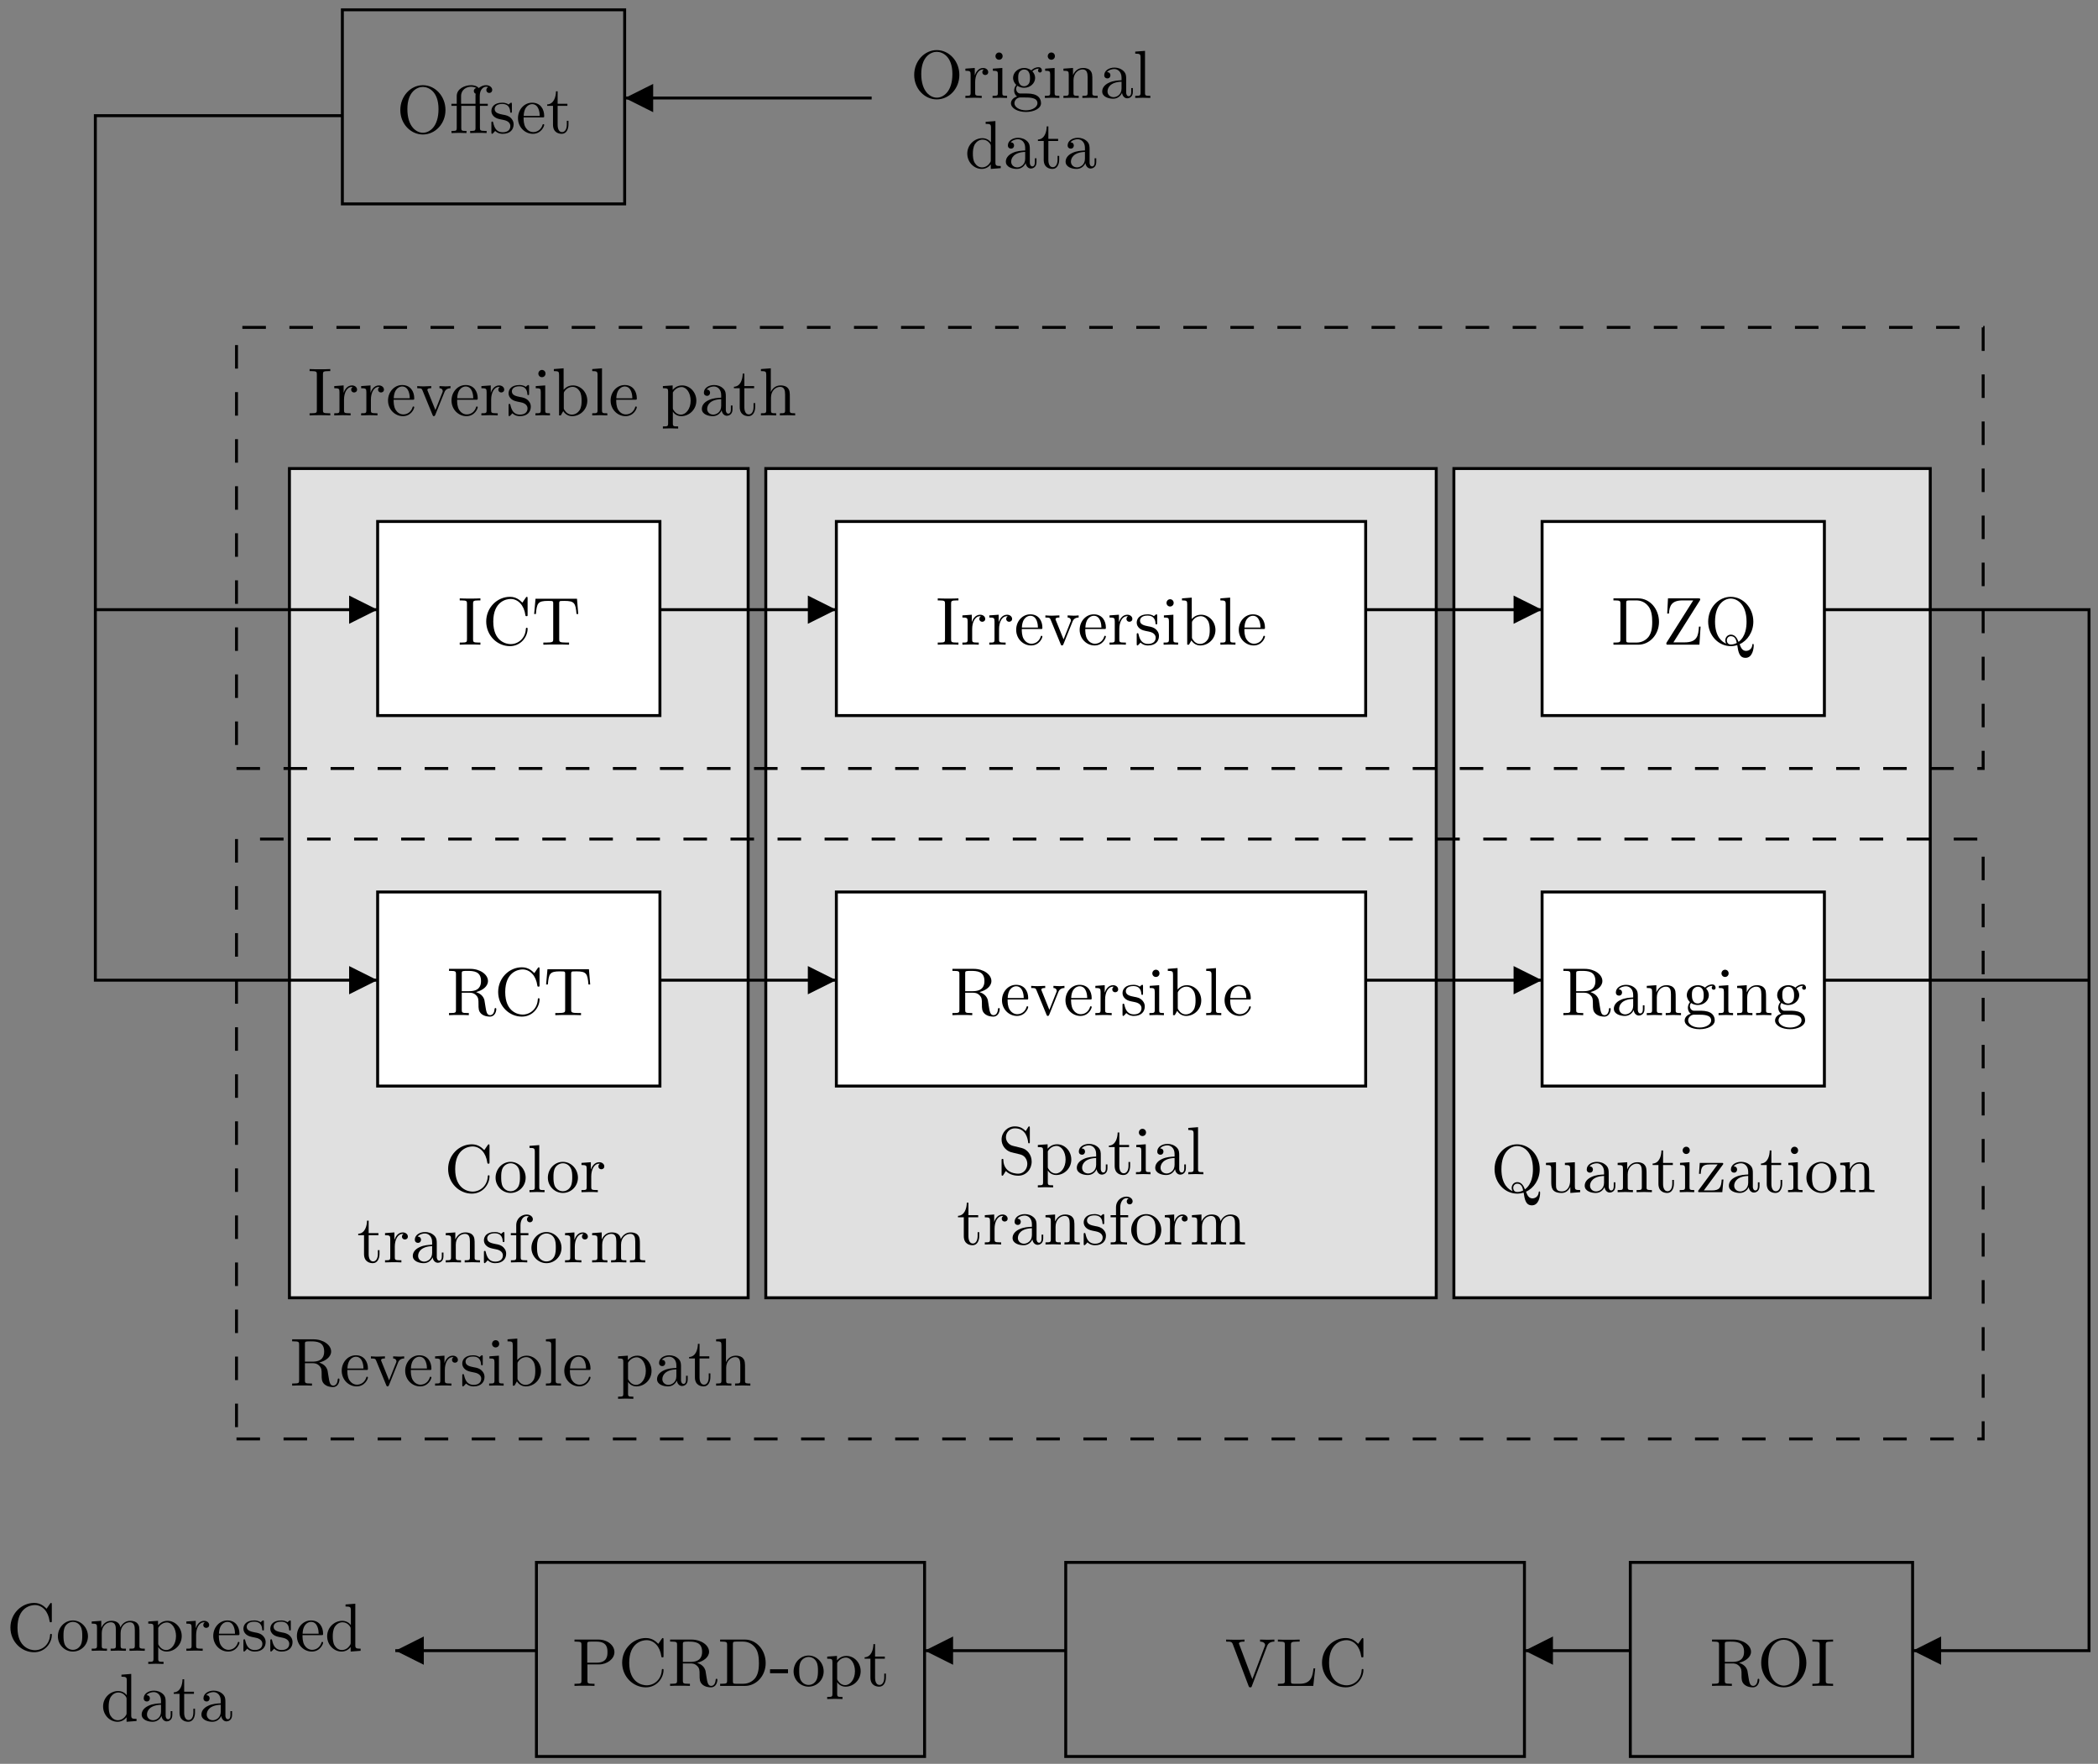 <?xml version="1.0" encoding="UTF-8"?>
<svg xmlns="http://www.w3.org/2000/svg" xmlns:xlink="http://www.w3.org/1999/xlink" width="339pt" height="285pt" viewBox="0 0 339 285" version="1.1">
<rect x="0" y="0" width="339" height="285" fill="#808080" stroke="none"/>
<defs>
<g>
<symbol overflow="visible" id="glyph0-0">
<path style="stroke:none;" d=""/>
</symbol>
<symbol overflow="visible" id="glyph0-1">
<path style="stroke:none;" d="M 4.172 -0.609 L 4.172 0.125 L 5.781 0 L 5.781 -0.344 C 5.016 -0.344 4.922 -0.422 4.922 -0.953 L 4.922 -7.609 L 3.344 -7.484 L 3.344 -7.156 C 4.109 -7.156 4.203 -7.078 4.203 -6.531 L 4.203 -4.172 C 3.891 -4.562 3.406 -4.844 2.812 -4.844 C 1.531 -4.844 0.375 -3.766 0.375 -2.359 C 0.375 -0.969 1.453 0.125 2.703 0.125 C 3.406 0.125 3.891 -0.25 4.172 -0.609 Z M 4.172 -3.547 L 4.172 -1.297 C 4.172 -1.094 4.172 -1.078 4.047 -0.891 C 3.719 -0.359 3.219 -0.125 2.75 -0.125 C 2.266 -0.125 1.859 -0.406 1.594 -0.828 C 1.312 -1.266 1.281 -1.891 1.281 -2.344 C 1.281 -2.75 1.312 -3.406 1.625 -3.906 C 1.859 -4.25 2.266 -4.609 2.859 -4.609 C 3.25 -4.609 3.703 -4.438 4.047 -3.953 C 4.172 -3.766 4.172 -3.734 4.172 -3.547 Z M 4.172 -3.547 "/>
</symbol>
<symbol overflow="visible" id="glyph0-2">
<path style="stroke:none;" d="M 3.656 -0.828 C 3.703 -0.391 4 0.062 4.516 0.062 C 4.734 0.062 5.406 -0.094 5.406 -0.969 L 5.406 -1.594 L 5.141 -1.594 L 5.141 -0.969 C 5.141 -0.344 4.859 -0.281 4.734 -0.281 C 4.375 -0.281 4.328 -0.766 4.328 -0.828 L 4.328 -3.016 C 4.328 -3.484 4.328 -3.906 3.938 -4.312 C 3.516 -4.734 2.969 -4.906 2.438 -4.906 C 1.531 -4.906 0.781 -4.406 0.781 -3.672 C 0.781 -3.344 1 -3.156 1.281 -3.156 C 1.594 -3.156 1.781 -3.375 1.781 -3.656 C 1.781 -3.797 1.734 -4.156 1.234 -4.172 C 1.531 -4.547 2.062 -4.672 2.406 -4.672 C 2.953 -4.672 3.578 -4.25 3.578 -3.266 L 3.578 -2.859 C 3.016 -2.828 2.25 -2.797 1.562 -2.469 C 0.734 -2.094 0.453 -1.531 0.453 -1.047 C 0.453 -0.156 1.531 0.125 2.219 0.125 C 2.938 0.125 3.438 -0.312 3.656 -0.828 Z M 3.578 -2.625 L 3.578 -1.531 C 3.578 -0.5 2.781 -0.125 2.297 -0.125 C 1.75 -0.125 1.312 -0.5 1.312 -1.047 C 1.312 -1.656 1.766 -2.562 3.578 -2.625 Z M 3.578 -2.625 "/>
</symbol>
<symbol overflow="visible" id="glyph0-3">
<path style="stroke:none;" d="M 1.891 -4.391 L 3.469 -4.391 L 3.469 -4.734 L 1.891 -4.734 L 1.891 -6.75 L 1.625 -6.75 C 1.609 -5.844 1.281 -4.672 0.203 -4.625 L 0.203 -4.391 L 1.141 -4.391 L 1.141 -1.359 C 1.141 -0.016 2.156 0.125 2.562 0.125 C 3.328 0.125 3.641 -0.656 3.641 -1.359 L 3.641 -1.984 L 3.375 -1.984 L 3.375 -1.375 C 3.375 -0.578 3.031 -0.156 2.625 -0.156 C 1.891 -0.156 1.891 -1.156 1.891 -1.344 Z M 1.891 -4.391 "/>
</symbol>
<symbol overflow="visible" id="glyph0-4">
<path style="stroke:none;" d="M 7.906 -3.719 C 7.906 -5.953 6.25 -7.734 4.25 -7.734 C 2.297 -7.734 0.609 -5.984 0.609 -3.719 C 0.609 -1.469 2.297 0.234 4.25 0.234 C 6.25 0.234 7.906 -1.5 7.906 -3.719 Z M 4.266 -0.047 C 3.219 -0.047 1.75 -1.016 1.75 -3.875 C 1.75 -6.719 3.344 -7.453 4.25 -7.453 C 5.203 -7.453 6.781 -6.688 6.781 -3.875 C 6.781 -0.969 5.281 -0.047 4.266 -0.047 Z M 4.266 -0.047 "/>
</symbol>
<symbol overflow="visible" id="glyph0-5">
<path style="stroke:none;" d="M 1.828 -3.641 L 1.828 -4.844 L 0.312 -4.734 L 0.312 -4.391 C 1.078 -4.391 1.156 -4.312 1.156 -3.766 L 1.156 -0.828 C 1.156 -0.344 1.047 -0.344 0.312 -0.344 L 0.312 0 C 0.734 -0.016 1.25 -0.031 1.562 -0.031 C 2 -0.031 2.516 -0.031 2.953 0 L 2.953 -0.344 L 2.719 -0.344 C 1.906 -0.344 1.891 -0.453 1.891 -0.859 L 1.891 -2.547 C 1.891 -3.625 2.344 -4.609 3.188 -4.609 C 3.25 -4.609 3.281 -4.609 3.297 -4.594 C 3.266 -4.578 3.047 -4.453 3.047 -4.172 C 3.047 -3.859 3.281 -3.703 3.516 -3.703 C 3.719 -3.703 4 -3.828 4 -4.172 C 4 -4.531 3.656 -4.844 3.188 -4.844 C 2.375 -4.844 1.984 -4.109 1.828 -3.641 Z M 1.828 -3.641 "/>
</symbol>
<symbol overflow="visible" id="glyph0-6">
<path style="stroke:none;" d="M 1.938 -4.844 L 0.406 -4.734 L 0.406 -4.391 C 1.125 -4.391 1.219 -4.328 1.219 -3.781 L 1.219 -0.828 C 1.219 -0.344 1.094 -0.344 0.359 -0.344 L 0.359 0 C 0.719 -0.016 1.312 -0.031 1.562 -0.031 C 1.953 -0.031 2.344 -0.016 2.703 0 L 2.703 -0.344 C 1.984 -0.344 1.938 -0.391 1.938 -0.828 Z M 1.984 -6.75 C 1.984 -7.109 1.719 -7.344 1.406 -7.344 C 1.062 -7.344 0.828 -7.047 0.828 -6.75 C 0.828 -6.453 1.062 -6.172 1.406 -6.172 C 1.719 -6.172 1.984 -6.406 1.984 -6.75 Z M 1.984 -6.75 "/>
</symbol>
<symbol overflow="visible" id="glyph0-7">
<path style="stroke:none;" d="M 2.438 -1.891 C 1.484 -1.891 1.484 -2.984 1.484 -3.234 C 1.484 -3.531 1.484 -3.891 1.656 -4.156 C 1.75 -4.281 2 -4.594 2.438 -4.594 C 3.391 -4.594 3.391 -3.5 3.391 -3.25 C 3.391 -2.953 3.375 -2.594 3.219 -2.328 C 3.125 -2.188 2.875 -1.891 2.438 -1.891 Z M 1.156 -1.453 C 1.156 -1.5 1.156 -1.75 1.344 -1.969 C 1.781 -1.672 2.234 -1.641 2.438 -1.641 C 3.453 -1.641 4.219 -2.391 4.219 -3.234 C 4.219 -3.641 4.031 -4.047 3.766 -4.297 C 4.156 -4.672 4.547 -4.734 4.75 -4.734 C 4.766 -4.734 4.828 -4.734 4.859 -4.719 C 4.734 -4.672 4.688 -4.547 4.688 -4.422 C 4.688 -4.234 4.828 -4.109 5 -4.109 C 5.109 -4.109 5.312 -4.172 5.312 -4.438 C 5.312 -4.625 5.188 -4.969 4.766 -4.969 C 4.547 -4.969 4.062 -4.906 3.594 -4.453 C 3.141 -4.812 2.672 -4.844 2.438 -4.844 C 1.422 -4.844 0.656 -4.094 0.656 -3.25 C 0.656 -2.766 0.906 -2.344 1.172 -2.109 C 1.031 -1.953 0.828 -1.594 0.828 -1.203 C 0.828 -0.859 0.969 -0.453 1.312 -0.234 C 0.656 -0.047 0.312 0.422 0.312 0.859 C 0.312 1.656 1.391 2.266 2.734 2.266 C 4.031 2.266 5.172 1.703 5.172 0.844 C 5.172 0.453 5.016 -0.094 4.453 -0.406 C 3.875 -0.719 3.234 -0.719 2.562 -0.719 C 2.297 -0.719 1.828 -0.719 1.75 -0.719 C 1.391 -0.766 1.156 -1.109 1.156 -1.453 Z M 2.734 2 C 1.641 2 0.875 1.453 0.875 0.859 C 0.875 0.359 1.297 -0.047 1.781 -0.078 L 2.422 -0.078 C 3.375 -0.078 4.594 -0.078 4.594 0.859 C 4.594 1.453 3.812 2 2.734 2 Z M 2.734 2 "/>
</symbol>
<symbol overflow="visible" id="glyph0-8">
<path style="stroke:none;" d="M 1.203 -3.766 L 1.203 -0.828 C 1.203 -0.344 1.078 -0.344 0.344 -0.344 L 0.344 0 C 0.734 -0.016 1.297 -0.031 1.594 -0.031 C 1.875 -0.031 2.453 -0.016 2.812 0 L 2.812 -0.344 C 2.078 -0.344 1.969 -0.344 1.969 -0.828 L 1.969 -2.859 C 1.969 -4 2.734 -4.609 3.438 -4.609 C 4.141 -4.609 4.25 -4.016 4.25 -3.391 L 4.25 -0.828 C 4.25 -0.344 4.141 -0.344 3.406 -0.344 L 3.406 0 C 3.781 -0.016 4.344 -0.031 4.641 -0.031 C 4.922 -0.031 5.5 -0.016 5.875 0 L 5.875 -0.344 C 5.297 -0.344 5.031 -0.344 5.016 -0.672 L 5.016 -2.766 C 5.016 -3.703 5.016 -4.047 4.672 -4.438 C 4.516 -4.625 4.156 -4.844 3.516 -4.844 C 2.719 -4.844 2.203 -4.375 1.891 -3.703 L 1.891 -4.844 L 0.344 -4.734 L 0.344 -4.391 C 1.125 -4.391 1.203 -4.312 1.203 -3.766 Z M 1.203 -3.766 "/>
</symbol>
<symbol overflow="visible" id="glyph0-9">
<path style="stroke:none;" d="M 1.938 -7.609 L 0.359 -7.484 L 0.359 -7.156 C 1.125 -7.156 1.219 -7.078 1.219 -6.531 L 1.219 -0.828 C 1.219 -0.344 1.094 -0.344 0.359 -0.344 L 0.359 0 C 0.719 -0.016 1.312 -0.031 1.578 -0.031 C 1.859 -0.031 2.391 -0.016 2.797 0 L 2.797 -0.344 C 2.062 -0.344 1.938 -0.344 1.938 -0.828 Z M 1.938 -7.609 "/>
</symbol>
<symbol overflow="visible" id="glyph0-10">
<path style="stroke:none;" d="M 0.609 -3.75 C 0.609 -1.484 2.391 0.234 4.438 0.234 C 6.219 0.234 7.297 -1.281 7.297 -2.562 C 7.297 -2.672 7.297 -2.734 7.156 -2.734 C 7.031 -2.734 7.031 -2.672 7.016 -2.562 C 6.938 -1 5.766 -0.094 4.562 -0.094 C 3.891 -0.094 1.75 -0.469 1.75 -3.734 C 1.75 -7.016 3.891 -7.391 4.547 -7.391 C 5.75 -7.391 6.719 -6.391 6.938 -4.797 C 6.969 -4.641 6.969 -4.609 7.125 -4.609 C 7.297 -4.609 7.297 -4.641 7.297 -4.875 L 7.297 -7.469 C 7.297 -7.656 7.297 -7.734 7.172 -7.734 C 7.125 -7.734 7.078 -7.734 7 -7.594 L 6.453 -6.797 C 6.047 -7.188 5.484 -7.734 4.438 -7.734 C 2.375 -7.734 0.609 -5.984 0.609 -3.75 Z M 0.609 -3.75 "/>
</symbol>
<symbol overflow="visible" id="glyph0-11">
<path style="stroke:none;" d="M 5.172 -2.344 C 5.172 -3.75 4.062 -4.906 2.734 -4.906 C 1.375 -4.906 0.312 -3.719 0.312 -2.344 C 0.312 -0.938 1.453 0.125 2.734 0.125 C 4.062 0.125 5.172 -0.953 5.172 -2.344 Z M 2.734 -0.156 C 2.266 -0.156 1.781 -0.391 1.484 -0.891 C 1.219 -1.375 1.219 -2.047 1.219 -2.438 C 1.219 -2.859 1.219 -3.453 1.484 -3.938 C 1.781 -4.438 2.297 -4.672 2.734 -4.672 C 3.219 -4.672 3.688 -4.438 3.969 -3.953 C 4.25 -3.484 4.25 -2.859 4.25 -2.438 C 4.25 -2.047 4.25 -1.453 4.016 -0.969 C 3.766 -0.469 3.297 -0.156 2.734 -0.156 Z M 2.734 -0.156 "/>
</symbol>
<symbol overflow="visible" id="glyph0-12">
<path style="stroke:none;" d="M 1.203 -3.766 L 1.203 -0.828 C 1.203 -0.344 1.078 -0.344 0.344 -0.344 L 0.344 0 C 0.734 -0.016 1.297 -0.031 1.594 -0.031 C 1.875 -0.031 2.453 -0.016 2.812 0 L 2.812 -0.344 C 2.078 -0.344 1.969 -0.344 1.969 -0.828 L 1.969 -2.859 C 1.969 -4 2.734 -4.609 3.438 -4.609 C 4.141 -4.609 4.25 -4.016 4.25 -3.391 L 4.25 -0.828 C 4.25 -0.344 4.141 -0.344 3.406 -0.344 L 3.406 0 C 3.781 -0.016 4.344 -0.031 4.641 -0.031 C 4.922 -0.031 5.5 -0.016 5.875 0 L 5.875 -0.344 C 5.141 -0.344 5.016 -0.344 5.016 -0.828 L 5.016 -2.859 C 5.016 -4 5.797 -4.609 6.5 -4.609 C 7.188 -4.609 7.312 -4.016 7.312 -3.391 L 7.312 -0.828 C 7.312 -0.344 7.188 -0.344 6.453 -0.344 L 6.453 0 C 6.828 -0.016 7.391 -0.031 7.688 -0.031 C 7.969 -0.031 8.547 -0.016 8.922 0 L 8.922 -0.344 C 8.344 -0.344 8.078 -0.344 8.062 -0.672 L 8.062 -2.766 C 8.062 -3.703 8.062 -4.047 7.719 -4.438 C 7.562 -4.625 7.203 -4.844 6.562 -4.844 C 5.656 -4.844 5.172 -4.188 4.984 -3.766 C 4.828 -4.734 4.016 -4.844 3.516 -4.844 C 2.719 -4.844 2.203 -4.375 1.891 -3.703 L 1.891 -4.844 L 0.344 -4.734 L 0.344 -4.391 C 1.125 -4.391 1.203 -4.312 1.203 -3.766 Z M 1.203 -3.766 "/>
</symbol>
<symbol overflow="visible" id="glyph0-13">
<path style="stroke:none;" d="M 1.891 -4.125 L 1.891 -4.844 L 0.312 -4.734 L 0.312 -4.391 C 1.078 -4.391 1.156 -4.328 1.156 -3.844 L 1.156 1.297 C 1.156 1.781 1.047 1.781 0.312 1.781 L 0.312 2.125 C 0.688 2.109 1.25 2.094 1.531 2.094 C 1.828 2.094 2.391 2.109 2.781 2.125 L 2.781 1.781 C 2.047 1.781 1.922 1.781 1.922 1.297 L 1.922 -0.641 C 1.969 -0.469 2.438 0.125 3.266 0.125 C 4.578 0.125 5.719 -0.953 5.719 -2.375 C 5.719 -3.766 4.656 -4.844 3.422 -4.844 C 2.562 -4.844 2.109 -4.359 1.891 -4.125 Z M 1.922 -1.25 L 1.922 -3.703 C 2.234 -4.25 2.781 -4.578 3.328 -4.578 C 4.141 -4.578 4.797 -3.609 4.797 -2.375 C 4.797 -1.047 4.031 -0.125 3.219 -0.125 C 2.781 -0.125 2.375 -0.344 2.078 -0.797 C 1.922 -1.016 1.922 -1.031 1.922 -1.25 Z M 1.922 -1.25 "/>
</symbol>
<symbol overflow="visible" id="glyph0-14">
<path style="stroke:none;" d="M 1.234 -2.766 C 1.297 -4.406 2.219 -4.672 2.594 -4.672 C 3.719 -4.672 3.828 -3.188 3.828 -2.766 Z M 1.219 -2.531 L 4.281 -2.531 C 4.516 -2.531 4.547 -2.531 4.547 -2.766 C 4.547 -3.844 3.953 -4.906 2.594 -4.906 C 1.312 -4.906 0.312 -3.781 0.312 -2.406 C 0.312 -0.938 1.453 0.125 2.719 0.125 C 4.062 0.125 4.547 -1.094 4.547 -1.312 C 4.547 -1.422 4.469 -1.438 4.406 -1.438 C 4.312 -1.438 4.281 -1.375 4.266 -1.281 C 3.891 -0.156 2.891 -0.156 2.781 -0.156 C 2.234 -0.156 1.797 -0.484 1.547 -0.891 C 1.219 -1.422 1.219 -2.141 1.219 -2.531 Z M 1.219 -2.531 "/>
</symbol>
<symbol overflow="visible" id="glyph0-15">
<path style="stroke:none;" d="M 2.281 -2.125 C 2.516 -2.078 3.422 -1.906 3.422 -1.125 C 3.422 -0.562 3.031 -0.125 2.188 -0.125 C 1.266 -0.125 0.859 -0.75 0.656 -1.672 C 0.625 -1.828 0.609 -1.859 0.5 -1.859 C 0.359 -1.859 0.359 -1.781 0.359 -1.594 L 0.359 -0.141 C 0.359 0.047 0.359 0.125 0.484 0.125 C 0.531 0.125 0.547 0.109 0.75 -0.094 C 0.781 -0.125 0.781 -0.141 0.969 -0.344 C 1.453 0.109 1.953 0.125 2.188 0.125 C 3.438 0.125 3.953 -0.609 3.953 -1.406 C 3.953 -1.984 3.625 -2.312 3.484 -2.453 C 3.125 -2.797 2.703 -2.891 2.234 -2.969 C 1.625 -3.094 0.891 -3.234 0.891 -3.875 C 0.891 -4.25 1.172 -4.703 2.109 -4.703 C 3.328 -4.703 3.375 -3.719 3.406 -3.375 C 3.406 -3.281 3.516 -3.281 3.531 -3.281 C 3.672 -3.281 3.672 -3.328 3.672 -3.547 L 3.672 -4.656 C 3.672 -4.844 3.672 -4.906 3.547 -4.906 C 3.5 -4.906 3.484 -4.906 3.328 -4.781 C 3.297 -4.734 3.188 -4.641 3.141 -4.609 C 2.734 -4.906 2.281 -4.906 2.109 -4.906 C 0.781 -4.906 0.359 -4.172 0.359 -3.562 C 0.359 -3.188 0.531 -2.875 0.828 -2.625 C 1.188 -2.344 1.484 -2.281 2.281 -2.125 Z M 2.281 -2.125 "/>
</symbol>
<symbol overflow="visible" id="glyph0-16">
<path style="stroke:none;" d="M 2.469 -6.641 C 2.469 -7.031 2.5 -7.156 3.375 -7.156 L 3.656 -7.156 L 3.656 -7.484 C 3.266 -7.453 2.406 -7.453 1.984 -7.453 C 1.562 -7.453 0.688 -7.453 0.312 -7.484 L 0.312 -7.156 L 0.594 -7.156 C 1.453 -7.156 1.484 -7.031 1.484 -6.641 L 1.484 -0.859 C 1.484 -0.453 1.453 -0.344 0.594 -0.344 L 0.312 -0.344 L 0.312 0 C 0.688 -0.031 1.562 -0.031 1.969 -0.031 C 2.406 -0.031 3.266 -0.031 3.656 0 L 3.656 -0.344 L 3.375 -0.344 C 2.5 -0.344 2.469 -0.453 2.469 -0.859 Z M 2.469 -6.641 "/>
</symbol>
<symbol overflow="visible" id="glyph0-17">
<path style="stroke:none;" d="M 4.562 -3.656 C 4.656 -3.906 4.844 -4.375 5.578 -4.391 L 5.578 -4.734 C 5.312 -4.703 5 -4.688 4.75 -4.688 C 4.484 -4.688 3.984 -4.719 3.797 -4.734 L 3.797 -4.391 C 4.203 -4.375 4.328 -4.125 4.328 -3.922 C 4.328 -3.812 4.297 -3.766 4.25 -3.656 L 3.141 -0.859 L 1.906 -3.922 C 1.844 -4.062 1.844 -4.078 1.844 -4.109 C 1.844 -4.391 2.266 -4.391 2.469 -4.391 L 2.469 -4.734 C 2.141 -4.719 1.531 -4.688 1.266 -4.688 C 0.969 -4.688 0.531 -4.703 0.203 -4.734 L 0.203 -4.391 C 0.906 -4.391 0.938 -4.328 1.078 -3.984 L 2.672 -0.094 C 2.734 0.062 2.75 0.125 2.891 0.125 C 3.031 0.125 3.078 0.016 3.125 -0.094 Z M 4.562 -3.656 "/>
</symbol>
<symbol overflow="visible" id="glyph0-18">
<path style="stroke:none;" d="M 1.891 -4.141 L 1.891 -7.609 L 0.312 -7.484 L 0.312 -7.156 C 1.078 -7.156 1.156 -7.078 1.156 -6.531 L 1.156 0 L 1.438 0 C 1.453 -0.016 1.531 -0.172 1.828 -0.688 C 2 -0.422 2.453 0.125 3.266 0.125 C 4.578 0.125 5.719 -0.953 5.719 -2.375 C 5.719 -3.766 4.641 -4.844 3.391 -4.844 C 2.531 -4.844 2.062 -4.328 1.891 -4.141 Z M 1.922 -1.25 L 1.922 -3.516 C 1.922 -3.719 1.922 -3.734 2.047 -3.906 C 2.469 -4.516 3.078 -4.609 3.328 -4.609 C 3.828 -4.609 4.219 -4.328 4.484 -3.906 C 4.766 -3.453 4.797 -2.828 4.797 -2.375 C 4.797 -1.969 4.781 -1.312 4.469 -0.828 C 4.234 -0.484 3.812 -0.125 3.219 -0.125 C 2.734 -0.125 2.344 -0.391 2.078 -0.797 C 1.922 -1.016 1.922 -1.047 1.922 -1.25 Z M 1.922 -1.25 "/>
</symbol>
<symbol overflow="visible" id="glyph0-19">
<path style="stroke:none;" d="M 1.203 -0.828 C 1.203 -0.344 1.078 -0.344 0.344 -0.344 L 0.344 0 C 0.734 -0.016 1.297 -0.031 1.594 -0.031 C 1.875 -0.031 2.453 -0.016 2.812 0 L 2.812 -0.344 C 2.078 -0.344 1.969 -0.344 1.969 -0.828 L 1.969 -2.859 C 1.969 -4 2.734 -4.609 3.438 -4.609 C 4.141 -4.609 4.25 -4.016 4.25 -3.391 L 4.25 -0.828 C 4.25 -0.344 4.141 -0.344 3.406 -0.344 L 3.406 0 C 3.781 -0.016 4.344 -0.031 4.641 -0.031 C 4.922 -0.031 5.5 -0.016 5.875 0 L 5.875 -0.344 C 5.297 -0.344 5.031 -0.344 5.016 -0.672 L 5.016 -2.766 C 5.016 -3.703 5.016 -4.047 4.672 -4.438 C 4.516 -4.625 4.156 -4.844 3.516 -4.844 C 2.594 -4.844 2.109 -4.188 1.938 -3.766 L 1.938 -7.609 L 0.344 -7.484 L 0.344 -7.156 C 1.125 -7.156 1.203 -7.078 1.203 -6.531 Z M 1.203 -0.828 "/>
</symbol>
<symbol overflow="visible" id="glyph0-20">
<path style="stroke:none;" d="M 1.922 -4.734 L 1.922 -6 C 1.922 -6.969 2.453 -7.484 2.922 -7.484 C 2.969 -7.484 3.125 -7.484 3.297 -7.422 C 3.156 -7.375 2.969 -7.234 2.969 -6.953 C 2.969 -6.703 3.141 -6.484 3.438 -6.484 C 3.75 -6.484 3.922 -6.703 3.922 -6.969 C 3.922 -7.375 3.516 -7.734 2.922 -7.734 C 2.156 -7.734 1.234 -7.156 1.234 -5.984 L 1.234 -4.734 L 0.359 -4.734 L 0.359 -4.391 L 1.234 -4.391 L 1.234 -0.828 C 1.234 -0.344 1.109 -0.344 0.375 -0.344 L 0.375 0 C 0.797 -0.016 1.312 -0.031 1.625 -0.031 C 2.062 -0.031 2.578 -0.031 3.016 0 L 3.016 -0.344 L 2.781 -0.344 C 1.969 -0.344 1.953 -0.453 1.953 -0.859 L 1.953 -4.391 L 3.203 -4.391 L 3.203 -4.734 Z M 1.922 -4.734 "/>
</symbol>
<symbol overflow="visible" id="glyph0-21">
<path style="stroke:none;" d="M 3.828 -4.25 L 2.422 -4.594 C 1.75 -4.766 1.312 -5.359 1.312 -5.984 C 1.312 -6.75 1.906 -7.422 2.766 -7.422 C 4.594 -7.422 4.844 -5.625 4.906 -5.141 C 4.906 -5.062 4.906 -5 5.031 -5 C 5.172 -5 5.172 -5.062 5.172 -5.266 L 5.172 -7.469 C 5.172 -7.656 5.172 -7.734 5.062 -7.734 C 4.984 -7.734 4.969 -7.719 4.891 -7.594 L 4.516 -6.969 C 4.172 -7.281 3.734 -7.734 2.75 -7.734 C 1.531 -7.734 0.609 -6.766 0.609 -5.609 C 0.609 -4.688 1.203 -3.891 2.047 -3.594 C 2.172 -3.547 2.734 -3.422 3.5 -3.234 C 3.797 -3.156 4.125 -3.078 4.438 -2.672 C 4.656 -2.391 4.766 -2.031 4.766 -1.672 C 4.766 -0.891 4.219 -0.094 3.297 -0.094 C 2.984 -0.094 2.156 -0.156 1.562 -0.688 C 0.938 -1.281 0.906 -1.984 0.891 -2.375 C 0.875 -2.484 0.797 -2.484 0.75 -2.484 C 0.609 -2.484 0.609 -2.406 0.609 -2.219 L 0.609 -0.016 C 0.609 0.172 0.609 0.234 0.734 0.234 C 0.812 0.234 0.828 0.219 0.906 0.094 C 0.906 0.094 0.938 0.062 1.297 -0.531 C 1.641 -0.156 2.344 0.234 3.312 0.234 C 4.594 0.234 5.469 -0.828 5.469 -2.047 C 5.469 -3.141 4.75 -4.031 3.828 -4.25 Z M 3.828 -4.25 "/>
</symbol>
<symbol overflow="visible" id="glyph0-22">
<path style="stroke:none;" d="M 3.531 -0.172 C 2.938 -0.391 1.719 -1.203 1.719 -3.719 C 1.719 -6.562 3.25 -7.453 4.25 -7.453 C 5.312 -7.453 6.812 -6.516 6.812 -3.719 C 6.812 -2.859 6.688 -1.312 5.516 -0.453 C 5.281 -1.078 4.922 -1.625 4.281 -1.625 C 3.719 -1.625 3.375 -1.156 3.375 -0.703 C 3.375 -0.406 3.516 -0.203 3.531 -0.172 Z M 5.234 -0.281 C 4.859 -0.078 4.516 -0.031 4.266 -0.031 C 3.703 -0.031 3.625 -0.531 3.625 -0.703 C 3.625 -1.016 3.844 -1.375 4.281 -1.375 C 4.875 -1.375 5.109 -0.922 5.234 -0.281 Z M 5.688 -0.078 C 6.969 -0.656 7.906 -2.062 7.906 -3.719 C 7.906 -5.953 6.25 -7.734 4.25 -7.734 C 2.297 -7.734 0.609 -5.984 0.609 -3.719 C 0.609 -1.5 2.266 0.234 4.266 0.234 C 4.609 0.234 4.984 0.172 5.312 0.078 C 5.469 1.125 5.625 2.125 6.641 2.125 C 7.766 2.125 7.969 0.672 7.969 0.109 C 7.969 0 7.969 -0.125 7.859 -0.125 C 7.75 -0.125 7.75 -0.031 7.734 0.078 C 7.672 0.672 7.203 1 6.734 1 C 6.219 1 5.938 0.625 5.688 -0.078 Z M 5.688 -0.078 "/>
</symbol>
<symbol overflow="visible" id="glyph0-23">
<path style="stroke:none;" d="M 4.281 -0.859 L 4.281 0.125 L 5.875 0 L 5.875 -0.344 C 5.094 -0.344 5.016 -0.422 5.016 -0.953 L 5.016 -4.844 L 3.406 -4.734 L 3.406 -4.391 C 4.172 -4.391 4.25 -4.312 4.25 -3.766 L 4.25 -1.828 C 4.25 -0.859 3.734 -0.125 2.922 -0.125 C 2 -0.125 1.969 -0.641 1.969 -1.203 L 1.969 -4.844 L 0.344 -4.734 L 0.344 -4.391 C 1.203 -4.391 1.203 -4.359 1.203 -3.375 L 1.203 -1.734 C 1.203 -0.875 1.203 0.125 2.875 0.125 C 3.484 0.125 3.969 -0.188 4.281 -0.859 Z M 4.281 -0.859 "/>
</symbol>
<symbol overflow="visible" id="glyph0-24">
<path style="stroke:none;" d="M 4.281 -4.406 C 4.375 -4.516 4.375 -4.547 4.375 -4.578 C 4.375 -4.734 4.281 -4.734 4.094 -4.734 L 0.578 -4.734 L 0.453 -2.969 L 0.734 -2.969 C 0.797 -4.078 1.016 -4.484 2.219 -4.484 L 3.469 -4.484 L 0.406 -0.344 C 0.312 -0.234 0.312 -0.203 0.312 -0.156 C 0.312 0 0.391 0 0.594 0 L 4.219 0 L 4.406 -2.047 L 4.125 -2.047 C 4.031 -0.75 3.797 -0.281 2.516 -0.281 L 1.234 -0.281 Z M 4.281 -4.406 "/>
</symbol>
<symbol overflow="visible" id="glyph0-25">
<path style="stroke:none;" d="M 2.453 -3.875 L 2.453 -6.719 C 2.453 -6.969 2.453 -7.094 2.703 -7.125 C 2.812 -7.156 3.125 -7.156 3.344 -7.156 C 4.328 -7.156 5.562 -7.109 5.562 -5.516 C 5.562 -4.766 5.297 -3.875 3.672 -3.875 Z M 4.766 -3.734 C 5.828 -4 6.688 -4.656 6.688 -5.516 C 6.688 -6.562 5.438 -7.484 3.828 -7.484 L 0.391 -7.484 L 0.391 -7.156 L 0.641 -7.156 C 1.484 -7.156 1.516 -7.031 1.516 -6.641 L 1.516 -0.859 C 1.516 -0.453 1.484 -0.344 0.641 -0.344 L 0.391 -0.344 L 0.391 0 C 0.781 -0.031 1.562 -0.031 1.984 -0.031 C 2.406 -0.031 3.188 -0.031 3.594 0 L 3.594 -0.344 L 3.328 -0.344 C 2.484 -0.344 2.453 -0.453 2.453 -0.859 L 2.453 -3.625 L 3.719 -3.625 C 3.891 -3.625 4.359 -3.625 4.734 -3.25 C 5.156 -2.859 5.156 -2.516 5.156 -1.781 C 5.156 -1.078 5.156 -0.641 5.609 -0.219 C 6.062 0.172 6.656 0.234 6.984 0.234 C 7.844 0.234 8.031 -0.656 8.031 -0.969 C 8.031 -1.031 8.031 -1.156 7.891 -1.156 C 7.766 -1.156 7.766 -1.047 7.75 -0.969 C 7.688 -0.203 7.312 0 7.031 0 C 6.5 0 6.406 -0.562 6.25 -1.578 L 6.109 -2.453 C 5.906 -3.156 5.375 -3.516 4.766 -3.734 Z M 4.766 -3.734 "/>
</symbol>
<symbol overflow="visible" id="glyph0-26">
<path style="stroke:none;" d="M 2.484 -3.469 L 4.344 -3.469 C 5.656 -3.469 6.844 -4.359 6.844 -5.453 C 6.844 -6.531 5.766 -7.484 4.25 -7.484 L 0.391 -7.484 L 0.391 -7.156 L 0.641 -7.156 C 1.484 -7.156 1.516 -7.031 1.516 -6.641 L 1.516 -0.859 C 1.516 -0.453 1.484 -0.344 0.641 -0.344 L 0.391 -0.344 L 0.391 0 C 0.766 -0.031 1.578 -0.031 2 -0.031 C 2.406 -0.031 3.234 -0.031 3.625 0 L 3.625 -0.344 L 3.359 -0.344 C 2.516 -0.344 2.484 -0.453 2.484 -0.859 Z M 2.453 -3.75 L 2.453 -6.719 C 2.453 -7.078 2.484 -7.156 3 -7.156 L 3.969 -7.156 C 5.719 -7.156 5.719 -5.984 5.719 -5.453 C 5.719 -4.938 5.719 -3.75 3.969 -3.75 Z M 2.453 -3.75 "/>
</symbol>
<symbol overflow="visible" id="glyph0-27">
<path style="stroke:none;" d="M 0.391 -7.484 L 0.391 -7.156 L 0.641 -7.156 C 1.484 -7.156 1.516 -7.031 1.516 -6.641 L 1.516 -0.859 C 1.516 -0.453 1.484 -0.344 0.641 -0.344 L 0.391 -0.344 L 0.391 0 L 4.406 0 C 6.234 0 7.75 -1.625 7.75 -3.688 C 7.75 -5.766 6.281 -7.484 4.406 -7.484 Z M 3 -0.344 C 2.484 -0.344 2.453 -0.422 2.453 -0.781 L 2.453 -6.719 C 2.453 -7.078 2.484 -7.156 3 -7.156 L 4.094 -7.156 C 4.766 -7.156 5.531 -6.906 6.094 -6.125 C 6.562 -5.484 6.656 -4.547 6.656 -3.688 C 6.656 -2.469 6.453 -1.812 6.062 -1.266 C 5.828 -0.969 5.203 -0.344 4.109 -0.344 Z M 3 -0.344 "/>
</symbol>
<symbol overflow="visible" id="glyph0-28">
<path style="stroke:none;" d="M 3.031 -2.047 L 3.031 -2.688 L 0.125 -2.688 L 0.125 -2.047 Z M 3.031 -2.047 "/>
</symbol>
<symbol overflow="visible" id="glyph0-29">
<path style="stroke:none;" d="M 6.812 -6.422 C 6.969 -6.828 7.266 -7.141 8 -7.156 L 8 -7.484 C 7.672 -7.469 7.234 -7.453 6.938 -7.453 C 6.609 -7.453 5.984 -7.484 5.688 -7.484 L 5.688 -7.156 C 6.266 -7.141 6.5 -6.859 6.5 -6.609 C 6.5 -6.516 6.453 -6.453 6.438 -6.391 L 4.438 -1.094 L 2.344 -6.641 C 2.266 -6.797 2.266 -6.812 2.266 -6.828 C 2.266 -7.156 2.891 -7.156 3.172 -7.156 L 3.172 -7.484 C 2.781 -7.453 2.016 -7.453 1.594 -7.453 C 1.078 -7.453 0.609 -7.484 0.203 -7.484 L 0.203 -7.156 C 0.922 -7.156 1.125 -7.156 1.281 -6.734 L 3.828 0 C 3.906 0.203 3.953 0.234 4.109 0.234 C 4.281 0.234 4.312 0.188 4.359 0.031 Z M 6.812 -6.422 "/>
</symbol>
<symbol overflow="visible" id="glyph0-30">
<path style="stroke:none;" d="M 6.391 -2.828 L 6.109 -2.828 C 5.984 -1.719 5.828 -0.344 3.906 -0.344 L 3 -0.344 C 2.484 -0.344 2.469 -0.422 2.469 -0.781 L 2.469 -6.625 C 2.469 -7 2.469 -7.156 3.516 -7.156 L 3.875 -7.156 L 3.875 -7.484 C 3.484 -7.453 2.484 -7.453 2.031 -7.453 C 1.594 -7.453 0.75 -7.453 0.359 -7.484 L 0.359 -7.156 L 0.625 -7.156 C 1.469 -7.156 1.484 -7.031 1.484 -6.641 L 1.484 -0.859 C 1.484 -0.453 1.469 -0.344 0.625 -0.344 L 0.359 -0.344 L 0.359 0 L 6.078 0 Z M 6.391 -2.828 "/>
</symbol>
<symbol overflow="visible" id="glyph0-31">
<path style="stroke:none;" d="M 4.906 -4.391 L 6.172 -4.391 L 6.172 -4.734 L 4.875 -4.734 L 4.875 -6 C 4.875 -6.969 5.406 -7.484 5.906 -7.484 C 5.938 -7.484 6.094 -7.484 6.266 -7.422 C 6.125 -7.375 5.938 -7.234 5.938 -6.953 C 5.938 -6.703 6.109 -6.484 6.406 -6.484 C 6.719 -6.484 6.891 -6.703 6.891 -6.969 C 6.891 -7.359 6.5 -7.734 5.891 -7.734 C 5.25 -7.734 4.766 -7.312 4.703 -7.266 C 4.391 -7.672 3.766 -7.734 3.484 -7.734 C 2.438 -7.734 1.156 -7.156 1.156 -5.984 L 1.156 -4.734 L 0.297 -4.734 L 0.297 -4.391 L 1.156 -4.391 L 1.156 -0.828 C 1.156 -0.344 1.047 -0.344 0.312 -0.344 L 0.312 0 C 0.672 -0.016 1.25 -0.031 1.531 -0.031 C 1.797 -0.031 2.344 -0.016 2.734 0 L 2.734 -0.344 C 2 -0.344 1.891 -0.344 1.891 -0.828 L 1.891 -4.391 L 4.188 -4.391 L 4.188 -0.828 C 4.188 -0.344 4.062 -0.344 3.328 -0.344 L 3.328 0 C 3.766 -0.016 4.281 -0.031 4.578 -0.031 C 5.031 -0.031 5.547 -0.031 5.984 0 L 5.984 -0.344 L 5.75 -0.344 C 4.938 -0.344 4.906 -0.453 4.906 -0.859 Z M 1.859 -4.734 L 1.859 -5.969 C 1.859 -7.031 2.75 -7.484 3.469 -7.484 C 4 -7.484 4.312 -7.281 4.328 -7.281 L 4.328 -7.266 C 4.141 -7.25 3.922 -7.109 3.922 -6.797 C 3.922 -6.734 3.922 -6.453 4.219 -6.359 C 4.188 -6.219 4.188 -6.125 4.188 -5.984 L 4.188 -4.734 Z M 1.859 -4.734 "/>
</symbol>
<symbol overflow="visible" id="glyph0-32">
<path style="stroke:none;" d="M 7.312 -7.422 L 0.609 -7.422 L 0.391 -4.953 L 0.672 -4.953 C 0.828 -6.719 0.984 -7.078 2.641 -7.078 C 2.844 -7.078 3.125 -7.078 3.234 -7.062 C 3.469 -7.016 3.469 -6.906 3.469 -6.641 L 3.469 -0.859 C 3.469 -0.5 3.469 -0.344 2.312 -0.344 L 1.875 -0.344 L 1.875 0 C 2.328 -0.031 3.438 -0.031 3.953 -0.031 C 4.453 -0.031 5.578 -0.031 6.031 0 L 6.031 -0.344 L 5.594 -0.344 C 4.438 -0.344 4.438 -0.5 4.438 -0.859 L 4.438 -6.641 C 4.438 -6.859 4.438 -7.016 4.641 -7.062 C 4.766 -7.078 5.062 -7.078 5.266 -7.078 C 6.922 -7.078 7.078 -6.719 7.234 -4.953 L 7.516 -4.953 Z M 7.312 -7.422 "/>
</symbol>
<symbol overflow="visible" id="glyph0-33">
<path style="stroke:none;" d="M 6 -7.109 C 6.078 -7.234 6.078 -7.234 6.078 -7.312 C 6.078 -7.484 6.016 -7.484 5.797 -7.484 L 0.875 -7.484 L 0.75 -5.031 L 1.031 -5.031 C 1.109 -6.266 1.438 -7.156 3.234 -7.156 L 4.953 -7.156 L 0.688 -0.406 C 0.609 -0.281 0.609 -0.281 0.609 -0.188 C 0.609 0 0.672 0 0.906 0 L 5.953 0 L 6.141 -2.922 L 5.875 -2.922 C 5.781 -1.406 5.578 -0.375 3.547 -0.375 L 1.75 -0.375 Z M 6 -7.109 "/>
</symbol>
</g>
<clipPath id="clip1">
  <path d="M 15 98 L 62 98 L 62 99 L 15 99 Z M 15 98 "/>
</clipPath>
<clipPath id="clip2">
  <path d="M 0 0 L 338.699 0 L 338.699 284.602 L 0 284.602 Z M 61.465 98.07 L 61.465 98.957 L 56.648 100.414 L 56.648 96.613 Z M 61.465 98.07 "/>
</clipPath>
<clipPath id="clip3">
  <path d="M 106 98 L 136 98 L 136 99 L 106 99 Z M 106 98 "/>
</clipPath>
<clipPath id="clip4">
  <path d="M 0 0 L 338.699 0 L 338.699 284.602 L 0 284.602 Z M 135.586 98.07 L 135.586 98.957 L 130.77 100.414 L 130.77 96.613 Z M 135.586 98.07 "/>
</clipPath>
<clipPath id="clip5">
  <path d="M 106 158 L 136 158 L 136 159 L 106 159 Z M 106 158 "/>
</clipPath>
<clipPath id="clip6">
  <path d="M 0 0 L 338.699 0 L 338.699 284.602 L 0 284.602 Z M 135.586 157.938 L 135.586 158.824 L 130.77 160.281 L 130.77 156.48 Z M 135.586 157.938 "/>
</clipPath>
<clipPath id="clip7">
  <path d="M 220 98 L 250 98 L 250 99 L 220 99 Z M 220 98 "/>
</clipPath>
<clipPath id="clip8">
  <path d="M 0 0 L 338.699 0 L 338.699 284.602 L 0 284.602 Z M 249.617 98.07 L 249.617 98.957 L 244.805 100.414 L 244.805 96.613 Z M 249.617 98.07 "/>
</clipPath>
<clipPath id="clip9">
  <path d="M 220 158 L 250 158 L 250 159 L 220 159 Z M 220 158 "/>
</clipPath>
<clipPath id="clip10">
  <path d="M 0 0 L 338.699 0 L 338.699 284.602 L 0 284.602 Z M 249.617 157.938 L 249.617 158.824 L 244.805 160.281 L 244.805 156.48 Z M 249.617 157.938 "/>
</clipPath>
<clipPath id="clip11">
  <path d="M 294 98 L 338 98 L 338 267 L 294 267 Z M 294 98 "/>
</clipPath>
<clipPath id="clip12">
  <path d="M 0 0 L 338.699 0 L 338.699 284.602 L 0 284.602 Z M 308.598 267.156 L 308.598 266.27 L 313.414 264.812 L 313.414 268.613 Z M 308.598 267.156 "/>
</clipPath>
<clipPath id="clip13">
  <path d="M 263 252 L 310 252 L 310 284.602 L 263 284.602 Z M 263 252 "/>
</clipPath>
<clipPath id="clip14">
  <path d="M 246 266 L 264 266 L 264 267 L 246 267 Z M 246 266 "/>
</clipPath>
<clipPath id="clip15">
  <path d="M 0 0 L 338.699 0 L 338.699 284.602 L 0 284.602 Z M 245.879 267.156 L 245.879 266.27 L 250.695 264.812 L 250.695 268.613 Z M 245.879 267.156 "/>
</clipPath>
<clipPath id="clip16">
  <path d="M 171 252 L 247 252 L 247 284.602 L 171 284.602 Z M 171 252 "/>
</clipPath>
<clipPath id="clip17">
  <path d="M 149 266 L 173 266 L 173 267 L 149 267 Z M 149 266 "/>
</clipPath>
<clipPath id="clip18">
  <path d="M 0 0 L 338.699 0 L 338.699 284.602 L 0 284.602 Z M 148.953 267.156 L 148.953 266.27 L 153.766 264.812 L 153.766 268.613 Z M 148.953 267.156 "/>
</clipPath>
<clipPath id="clip19">
  <path d="M 86 252 L 150 252 L 150 284.602 L 86 284.602 Z M 86 252 "/>
</clipPath>
<clipPath id="clip20">
  <path d="M 63 266 L 87 266 L 87 267 L 63 267 Z M 63 266 "/>
</clipPath>
<clipPath id="clip21">
  <path d="M 0 0 L 338.699 0 L 338.699 284.602 L 0 284.602 Z M 63.43 267.156 L 63.43 266.27 L 68.242 264.812 L 68.242 268.613 Z M 63.43 267.156 "/>
</clipPath>
<clipPath id="clip22">
  <path d="M 15 18 L 62 18 L 62 159 L 15 159 Z M 15 18 "/>
</clipPath>
<clipPath id="clip23">
  <path d="M 0 0 L 338.699 0 L 338.699 284.602 L 0 284.602 Z M 61.465 157.938 L 61.465 158.824 L 56.648 160.281 L 56.648 156.48 Z M 61.465 157.938 "/>
</clipPath>
<clipPath id="clip24">
  <path d="M 100 15 L 142 15 L 142 17 L 100 17 Z M 100 15 "/>
</clipPath>
<clipPath id="clip25">
  <path d="M 0 0 L 338.699 0 L 338.699 284.602 L 0 284.602 Z M 100.488 16.285 L 100.488 15.398 L 105.305 13.941 L 105.305 17.742 Z M 100.488 16.285 "/>
</clipPath>
</defs>
<g id="surface1">
<path style="fill-rule:evenodd;fill:rgb(87.889%,87.889%,87.889%);fill-opacity:1;stroke-width:4.751;stroke-linecap:butt;stroke-linejoin:miter;stroke:rgb(0%,0%,0%);stroke-opacity:1;stroke-miterlimit:10;" d="M 1237.383 753.047 L 2320.703 753.047 L 2320.703 2092.93 L 1237.383 2092.93 Z M 1237.383 753.047 " transform="matrix(0.1,0,0,-0.1,0,285)"/>
<path style="fill-rule:evenodd;fill:rgb(87.889%,87.889%,87.889%);fill-opacity:1;stroke-width:4.751;stroke-linecap:butt;stroke-linejoin:miter;stroke:rgb(0%,0%,0%);stroke-opacity:1;stroke-miterlimit:10;" d="M 467.656 753.047 L 1208.867 753.047 L 1208.867 2092.93 L 467.656 2092.93 Z M 467.656 753.047 " transform="matrix(0.1,0,0,-0.1,0,285)"/>
<path style="fill-rule:evenodd;fill:rgb(87.889%,87.889%,87.889%);fill-opacity:1;stroke-width:4.751;stroke-linecap:butt;stroke-linejoin:miter;stroke:rgb(0%,0%,0%);stroke-opacity:1;stroke-miterlimit:10;" d="M 2349.219 753.047 L 3118.945 753.047 L 3118.945 2092.93 L 2349.219 2092.93 Z M 2349.219 753.047 " transform="matrix(0.1,0,0,-0.1,0,285)"/>
<path style="fill-rule:evenodd;fill:rgb(100%,100%,100%);fill-opacity:1;stroke-width:4.751;stroke-linecap:butt;stroke-linejoin:miter;stroke:rgb(0%,0%,0%);stroke-opacity:1;stroke-miterlimit:10;" d="M 610.195 1095.117 L 1066.328 1095.117 L 1066.328 1408.711 L 610.195 1408.711 Z M 610.195 1095.117 " transform="matrix(0.1,0,0,-0.1,0,285)"/>
<path style="fill-rule:evenodd;fill:rgb(100%,100%,100%);fill-opacity:1;stroke-width:4.751;stroke-linecap:butt;stroke-linejoin:miter;stroke:rgb(0%,0%,0%);stroke-opacity:1;stroke-miterlimit:10;" d="M 610.195 1693.789 L 1066.328 1693.789 L 1066.328 2007.383 L 610.195 2007.383 Z M 610.195 1693.789 " transform="matrix(0.1,0,0,-0.1,0,285)"/>
<path style="fill-rule:evenodd;fill:rgb(100%,100%,100%);fill-opacity:1;stroke-width:4.751;stroke-linecap:butt;stroke-linejoin:miter;stroke:rgb(0%,0%,0%);stroke-opacity:1;stroke-miterlimit:10;" d="M 1351.406 1095.117 L 2206.68 1095.117 L 2206.68 1408.711 L 1351.406 1408.711 Z M 1351.406 1095.117 " transform="matrix(0.1,0,0,-0.1,0,285)"/>
<path style="fill-rule:evenodd;fill:rgb(100%,100%,100%);fill-opacity:1;stroke-width:4.751;stroke-linecap:butt;stroke-linejoin:miter;stroke:rgb(0%,0%,0%);stroke-opacity:1;stroke-miterlimit:10;" d="M 1351.406 1693.789 L 2206.68 1693.789 L 2206.68 2007.383 L 1351.406 2007.383 Z M 1351.406 1693.789 " transform="matrix(0.1,0,0,-0.1,0,285)"/>
<path style="fill-rule:evenodd;fill:rgb(100%,100%,100%);fill-opacity:1;stroke-width:4.751;stroke-linecap:butt;stroke-linejoin:miter;stroke:rgb(0%,0%,0%);stroke-opacity:1;stroke-miterlimit:10;" d="M 2491.758 1693.789 L 2947.891 1693.789 L 2947.891 2007.383 L 2491.758 2007.383 Z M 2491.758 1693.789 " transform="matrix(0.1,0,0,-0.1,0,285)"/>
<path style="fill-rule:evenodd;fill:rgb(100%,100%,100%);fill-opacity:1;stroke-width:4.751;stroke-linecap:butt;stroke-linejoin:miter;stroke:rgb(0%,0%,0%);stroke-opacity:1;stroke-miterlimit:10;" d="M 2491.758 1095.117 L 2947.891 1095.117 L 2947.891 1408.711 L 2491.758 1408.711 Z M 2491.758 1095.117 " transform="matrix(0.1,0,0,-0.1,0,285)"/>
<g clip-path="url(#clip1)" clip-rule="nonzero">
<g clip-path="url(#clip2)" clip-rule="evenodd">
<path style="fill:none;stroke-width:4.751;stroke-linecap:butt;stroke-linejoin:miter;stroke:rgb(0%,0%,0%);stroke-opacity:1;stroke-miterlimit:10;" d="M 154.062 1864.844 L 610.195 1864.844 " transform="matrix(0.1,0,0,-0.1,0,285)"/>
</g>
</g>
<path style="fill-rule:evenodd;fill:rgb(0%,0%,0%);fill-opacity:1;stroke-width:4.751;stroke-linecap:butt;stroke-linejoin:miter;stroke:rgb(0%,0%,0%);stroke-opacity:1;stroke-miterlimit:10;" d="M 566.484 1845.859 L 604.492 1864.844 L 566.484 1883.867 Z M 566.484 1845.859 " transform="matrix(0.1,0,0,-0.1,0,285)"/>
<g clip-path="url(#clip3)" clip-rule="nonzero">
<g clip-path="url(#clip4)" clip-rule="evenodd">
<path style="fill:none;stroke-width:4.751;stroke-linecap:butt;stroke-linejoin:miter;stroke:rgb(0%,0%,0%);stroke-opacity:1;stroke-miterlimit:10;" d="M 1066.328 1864.844 L 1351.406 1864.844 " transform="matrix(0.1,0,0,-0.1,0,285)"/>
</g>
</g>
<path style="fill-rule:evenodd;fill:rgb(0%,0%,0%);fill-opacity:1;stroke-width:4.751;stroke-linecap:butt;stroke-linejoin:miter;stroke:rgb(0%,0%,0%);stroke-opacity:1;stroke-miterlimit:10;" d="M 1307.695 1845.859 L 1345.703 1864.844 L 1307.695 1883.867 Z M 1307.695 1845.859 " transform="matrix(0.1,0,0,-0.1,0,285)"/>
<g clip-path="url(#clip5)" clip-rule="nonzero">
<g clip-path="url(#clip6)" clip-rule="evenodd">
<path style="fill:none;stroke-width:4.751;stroke-linecap:butt;stroke-linejoin:miter;stroke:rgb(0%,0%,0%);stroke-opacity:1;stroke-miterlimit:10;" d="M 1066.328 1266.172 L 1351.406 1266.172 " transform="matrix(0.1,0,0,-0.1,0,285)"/>
</g>
</g>
<path style="fill-rule:evenodd;fill:rgb(0%,0%,0%);fill-opacity:1;stroke-width:4.751;stroke-linecap:butt;stroke-linejoin:miter;stroke:rgb(0%,0%,0%);stroke-opacity:1;stroke-miterlimit:10;" d="M 1307.695 1247.188 L 1345.703 1266.172 L 1307.695 1285.195 Z M 1307.695 1247.188 " transform="matrix(0.1,0,0,-0.1,0,285)"/>
<g clip-path="url(#clip7)" clip-rule="nonzero">
<g clip-path="url(#clip8)" clip-rule="evenodd">
<path style="fill:none;stroke-width:4.751;stroke-linecap:butt;stroke-linejoin:miter;stroke:rgb(0%,0%,0%);stroke-opacity:1;stroke-miterlimit:10;" d="M 2206.68 1864.844 L 2491.758 1864.844 " transform="matrix(0.1,0,0,-0.1,0,285)"/>
</g>
</g>
<path style="fill-rule:evenodd;fill:rgb(0%,0%,0%);fill-opacity:1;stroke-width:4.751;stroke-linecap:butt;stroke-linejoin:miter;stroke:rgb(0%,0%,0%);stroke-opacity:1;stroke-miterlimit:10;" d="M 2448.047 1845.859 L 2486.055 1864.844 L 2448.047 1883.867 Z M 2448.047 1845.859 " transform="matrix(0.1,0,0,-0.1,0,285)"/>
<g clip-path="url(#clip9)" clip-rule="nonzero">
<g clip-path="url(#clip10)" clip-rule="evenodd">
<path style="fill:none;stroke-width:4.751;stroke-linecap:butt;stroke-linejoin:miter;stroke:rgb(0%,0%,0%);stroke-opacity:1;stroke-miterlimit:10;" d="M 2206.68 1266.172 L 2491.758 1266.172 " transform="matrix(0.1,0,0,-0.1,0,285)"/>
</g>
</g>
<path style="fill-rule:evenodd;fill:rgb(0%,0%,0%);fill-opacity:1;stroke-width:4.751;stroke-linecap:butt;stroke-linejoin:miter;stroke:rgb(0%,0%,0%);stroke-opacity:1;stroke-miterlimit:10;" d="M 2448.047 1247.188 L 2486.055 1266.172 L 2448.047 1285.195 Z M 2448.047 1247.188 " transform="matrix(0.1,0,0,-0.1,0,285)"/>
<g clip-path="url(#clip11)" clip-rule="nonzero">
<g clip-path="url(#clip12)" clip-rule="evenodd">
<path style="fill:none;stroke-width:4.751;stroke-linecap:butt;stroke-linejoin:miter;stroke:rgb(0%,0%,0%);stroke-opacity:1;stroke-miterlimit:10;" d="M 2947.891 1864.844 L 3375.508 1864.844 L 3375.508 182.852 L 3090.43 182.852 " transform="matrix(0.1,0,0,-0.1,0,285)"/>
</g>
</g>
<path style="fill-rule:evenodd;fill:rgb(0%,0%,0%);fill-opacity:1;stroke-width:4.751;stroke-linecap:butt;stroke-linejoin:miter;stroke:rgb(0%,0%,0%);stroke-opacity:1;stroke-miterlimit:10;" d="M 3134.141 201.875 L 3096.133 182.852 L 3134.141 163.867 Z M 3134.141 201.875 " transform="matrix(0.1,0,0,-0.1,0,285)"/>
<path style="fill:none;stroke-width:4.751;stroke-linecap:butt;stroke-linejoin:miter;stroke:rgb(0%,0%,0%);stroke-opacity:1;stroke-miterlimit:10;" d="M 2947.891 1266.172 L 3375.508 1266.172 " transform="matrix(0.1,0,0,-0.1,0,285)"/>
<g clip-path="url(#clip13)" clip-rule="nonzero">
<path style="fill:none;stroke-width:4.751;stroke-linecap:butt;stroke-linejoin:miter;stroke:rgb(0%,0%,0%);stroke-opacity:1;stroke-miterlimit:10;" d="M 2634.297 11.836 L 3090.43 11.836 L 3090.43 325.43 L 2634.297 325.43 Z M 2634.297 11.836 " transform="matrix(0.1,0,0,-0.1,0,285)"/>
</g>
<g clip-path="url(#clip14)" clip-rule="nonzero">
<g clip-path="url(#clip15)" clip-rule="evenodd">
<path style="fill:none;stroke-width:4.751;stroke-linecap:butt;stroke-linejoin:miter;stroke:rgb(0%,0%,0%);stroke-opacity:1;stroke-miterlimit:10;" d="M 2634.297 182.852 L 2463.242 182.852 " transform="matrix(0.1,0,0,-0.1,0,285)"/>
</g>
</g>
<path style="fill-rule:evenodd;fill:rgb(0%,0%,0%);fill-opacity:1;stroke-width:4.751;stroke-linecap:butt;stroke-linejoin:miter;stroke:rgb(0%,0%,0%);stroke-opacity:1;stroke-miterlimit:10;" d="M 2506.953 201.875 L 2468.945 182.852 L 2506.953 163.867 Z M 2506.953 201.875 " transform="matrix(0.1,0,0,-0.1,0,285)"/>
<g clip-path="url(#clip16)" clip-rule="nonzero">
<path style="fill:none;stroke-width:4.751;stroke-linecap:butt;stroke-linejoin:miter;stroke:rgb(0%,0%,0%);stroke-opacity:1;stroke-miterlimit:10;" d="M 1722.031 11.836 L 2463.242 11.836 L 2463.242 325.43 L 1722.031 325.43 Z M 1722.031 11.836 " transform="matrix(0.1,0,0,-0.1,0,285)"/>
</g>
<g clip-path="url(#clip17)" clip-rule="nonzero">
<g clip-path="url(#clip18)" clip-rule="evenodd">
<path style="fill:none;stroke-width:4.751;stroke-linecap:butt;stroke-linejoin:miter;stroke:rgb(0%,0%,0%);stroke-opacity:1;stroke-miterlimit:10;" d="M 1722.031 182.852 L 1493.945 182.852 " transform="matrix(0.1,0,0,-0.1,0,285)"/>
</g>
</g>
<path style="fill-rule:evenodd;fill:rgb(0%,0%,0%);fill-opacity:1;stroke-width:4.751;stroke-linecap:butt;stroke-linejoin:miter;stroke:rgb(0%,0%,0%);stroke-opacity:1;stroke-miterlimit:10;" d="M 1537.656 201.875 L 1499.648 182.852 L 1537.656 163.867 Z M 1537.656 201.875 " transform="matrix(0.1,0,0,-0.1,0,285)"/>
<g clip-path="url(#clip19)" clip-rule="nonzero">
<path style="fill:none;stroke-width:4.751;stroke-linecap:butt;stroke-linejoin:miter;stroke:rgb(0%,0%,0%);stroke-opacity:1;stroke-miterlimit:10;" d="M 866.797 11.836 L 1493.945 11.836 L 1493.945 325.43 L 866.797 325.43 Z M 866.797 11.836 " transform="matrix(0.1,0,0,-0.1,0,285)"/>
</g>
<g clip-path="url(#clip20)" clip-rule="nonzero">
<g clip-path="url(#clip21)" clip-rule="evenodd">
<path style="fill:none;stroke-width:4.751;stroke-linecap:butt;stroke-linejoin:miter;stroke:rgb(0%,0%,0%);stroke-opacity:1;stroke-miterlimit:10;" d="M 866.797 182.852 L 638.711 182.852 " transform="matrix(0.1,0,0,-0.1,0,285)"/>
</g>
</g>
<path style="fill-rule:evenodd;fill:rgb(0%,0%,0%);fill-opacity:1;stroke-width:4.751;stroke-linecap:butt;stroke-linejoin:miter;stroke:rgb(0%,0%,0%);stroke-opacity:1;stroke-miterlimit:10;" d="M 682.422 201.875 L 644.414 182.852 L 682.422 163.867 Z M 682.422 201.875 " transform="matrix(0.1,0,0,-0.1,0,285)"/>
<g clip-path="url(#clip22)" clip-rule="nonzero">
<g clip-path="url(#clip23)" clip-rule="evenodd">
<path style="fill:none;stroke-width:4.751;stroke-linecap:butt;stroke-linejoin:miter;stroke:rgb(0%,0%,0%);stroke-opacity:1;stroke-miterlimit:10;" d="M 553.203 2663.086 L 154.062 2663.086 L 154.062 1266.172 L 610.195 1266.172 " transform="matrix(0.1,0,0,-0.1,0,285)"/>
</g>
</g>
<path style="fill-rule:evenodd;fill:rgb(0%,0%,0%);fill-opacity:1;stroke-width:4.751;stroke-linecap:butt;stroke-linejoin:miter;stroke:rgb(0%,0%,0%);stroke-opacity:1;stroke-miterlimit:10;" d="M 566.484 1247.188 L 604.492 1266.172 L 566.484 1285.195 Z M 566.484 1247.188 " transform="matrix(0.1,0,0,-0.1,0,285)"/>
<path style="fill:none;stroke-width:4.751;stroke-linecap:butt;stroke-linejoin:miter;stroke:rgb(0%,0%,0%);stroke-opacity:1;stroke-miterlimit:10;" d="M 553.203 2520.547 L 1009.336 2520.547 L 1009.336 2834.141 L 553.203 2834.141 Z M 553.203 2520.547 " transform="matrix(0.1,0,0,-0.1,0,285)"/>
<g clip-path="url(#clip24)" clip-rule="nonzero">
<g clip-path="url(#clip25)" clip-rule="evenodd">
<path style="fill:none;stroke-width:4.751;stroke-linecap:butt;stroke-linejoin:miter;stroke:rgb(0%,0%,0%);stroke-opacity:1;stroke-miterlimit:10;" d="M 1408.438 2691.602 L 1009.336 2691.602 " transform="matrix(0.1,0,0,-0.1,0,285)"/>
</g>
</g>
<path style="fill-rule:evenodd;fill:rgb(0%,0%,0%);fill-opacity:1;stroke-width:4.751;stroke-linecap:butt;stroke-linejoin:miter;stroke:rgb(0%,0%,0%);stroke-opacity:1;stroke-miterlimit:10;" d="M 1053.047 2710.586 L 1015.039 2691.602 L 1053.047 2672.578 Z M 1053.047 2710.586 " transform="matrix(0.1,0,0,-0.1,0,285)"/>
<path style="fill:none;stroke-width:4.751;stroke-linecap:butt;stroke-linejoin:miter;stroke:rgb(0%,0%,0%);stroke-opacity:1;stroke-dasharray:38.011;stroke-miterlimit:10;" d="M 382.148 524.961 L 3204.453 524.961 L 3204.453 1494.258 L 382.148 1494.258 Z M 382.148 524.961 " transform="matrix(0.1,0,0,-0.1,0,285)"/>
<path style="fill:none;stroke-width:4.751;stroke-linecap:butt;stroke-linejoin:miter;stroke:rgb(0%,0%,0%);stroke-opacity:1;stroke-dasharray:38.011;stroke-miterlimit:10;" d="M 382.148 1608.281 L 3204.453 1608.281 L 3204.453 2320.977 L 382.148 2320.977 Z M 382.148 1608.281 " transform="matrix(0.1,0,0,-0.1,0,285)"/>
<g style="fill:rgb(0%,0%,0%);fill-opacity:1;">
  <use xlink:href="#glyph0-1" x="155.92" y="27.171"/>
</g>
<g style="fill:rgb(0%,0%,0%);fill-opacity:1;">
  <use xlink:href="#glyph0-2" x="162.075" y="27.171"/>
</g>
<g style="fill:rgb(0%,0%,0%);fill-opacity:1;">
  <use xlink:href="#glyph0-3" x="167.506" y="27.171"/>
</g>
<g style="fill:rgb(0%,0%,0%);fill-opacity:1;">
  <use xlink:href="#glyph0-2" x="171.73" y="27.171"/>
</g>
<g style="fill:rgb(0%,0%,0%);fill-opacity:1;">
  <use xlink:href="#glyph0-4" x="147.109" y="15.826"/>
</g>
<g style="fill:rgb(0%,0%,0%);fill-opacity:1;">
  <use xlink:href="#glyph0-5" x="155.678" y="15.826"/>
</g>
<g style="fill:rgb(0%,0%,0%);fill-opacity:1;">
  <use xlink:href="#glyph0-6" x="160.023" y="15.826"/>
</g>
<g style="fill:rgb(0%,0%,0%);fill-opacity:1;">
  <use xlink:href="#glyph0-7" x="163.04" y="15.826"/>
</g>
<g style="fill:rgb(0%,0%,0%);fill-opacity:1;">
  <use xlink:href="#glyph0-6" x="168.471" y="15.826"/>
</g>
<g style="fill:rgb(0%,0%,0%);fill-opacity:1;">
  <use xlink:href="#glyph0-8" x="171.489" y="15.826"/>
</g>
<g style="fill:rgb(0%,0%,0%);fill-opacity:1;">
  <use xlink:href="#glyph0-2" x="177.644" y="15.826"/>
</g>
<g style="fill:rgb(0%,0%,0%);fill-opacity:1;">
  <use xlink:href="#glyph0-9" x="183.075" y="15.826"/>
</g>
<g style="fill:rgb(0%,0%,0%);fill-opacity:1;">
  <use xlink:href="#glyph0-1" x="16.282" y="278.084"/>
</g>
<g style="fill:rgb(0%,0%,0%);fill-opacity:1;">
  <use xlink:href="#glyph0-2" x="22.438" y="278.084"/>
</g>
<g style="fill:rgb(0%,0%,0%);fill-opacity:1;">
  <use xlink:href="#glyph0-3" x="27.869" y="278.084"/>
</g>
<g style="fill:rgb(0%,0%,0%);fill-opacity:1;">
  <use xlink:href="#glyph0-2" x="32.093" y="278.084"/>
</g>
<g style="fill:rgb(0%,0%,0%);fill-opacity:1;">
  <use xlink:href="#glyph0-10" x="1.076" y="266.739"/>
</g>
<g style="fill:rgb(0%,0%,0%);fill-opacity:1;">
  <use xlink:href="#glyph0-11" x="9.041" y="266.739"/>
</g>
<g style="fill:rgb(0%,0%,0%);fill-opacity:1;">
  <use xlink:href="#glyph0-12" x="14.472" y="266.739"/>
</g>
<g style="fill:rgb(0%,0%,0%);fill-opacity:1;">
  <use xlink:href="#glyph0-13" x="23.645" y="266.739"/>
</g>
<g style="fill:rgb(0%,0%,0%);fill-opacity:1;">
  <use xlink:href="#glyph0-5" x="29.8" y="266.739"/>
</g>
<g style="fill:rgb(0%,0%,0%);fill-opacity:1;">
  <use xlink:href="#glyph0-14" x="34.145" y="266.739"/>
</g>
<g style="fill:rgb(0%,0%,0%);fill-opacity:1;">
  <use xlink:href="#glyph0-15" x="38.972" y="266.739"/>
</g>
<g style="fill:rgb(0%,0%,0%);fill-opacity:1;">
  <use xlink:href="#glyph0-15" x="43.317" y="266.739"/>
</g>
<g style="fill:rgb(0%,0%,0%);fill-opacity:1;">
  <use xlink:href="#glyph0-14" x="47.662" y="266.739"/>
</g>
<g style="fill:rgb(0%,0%,0%);fill-opacity:1;">
  <use xlink:href="#glyph0-1" x="52.489" y="266.739"/>
</g>
<g style="fill:rgb(0%,0%,0%);fill-opacity:1;">
  <use xlink:href="#glyph0-16" x="49.713" y="67.12"/>
</g>
<g style="fill:rgb(0%,0%,0%);fill-opacity:1;">
  <use xlink:href="#glyph0-5" x="53.696" y="67.12"/>
</g>
<g style="fill:rgb(0%,0%,0%);fill-opacity:1;">
  <use xlink:href="#glyph0-5" x="58.041" y="67.12"/>
</g>
<g style="fill:rgb(0%,0%,0%);fill-opacity:1;">
  <use xlink:href="#glyph0-14" x="62.386" y="67.12"/>
</g>
<g style="fill:rgb(0%,0%,0%);fill-opacity:1;">
  <use xlink:href="#glyph0-17" x="67.213" y="67.12"/>
</g>
<g style="fill:rgb(0%,0%,0%);fill-opacity:1;">
  <use xlink:href="#glyph0-14" x="72.644" y="67.12"/>
</g>
<g style="fill:rgb(0%,0%,0%);fill-opacity:1;">
  <use xlink:href="#glyph0-5" x="77.472" y="67.12"/>
</g>
<g style="fill:rgb(0%,0%,0%);fill-opacity:1;">
  <use xlink:href="#glyph0-15" x="81.817" y="67.12"/>
</g>
<g style="fill:rgb(0%,0%,0%);fill-opacity:1;">
  <use xlink:href="#glyph0-6" x="86.161" y="67.12"/>
</g>
<g style="fill:rgb(0%,0%,0%);fill-opacity:1;">
  <use xlink:href="#glyph0-18" x="89.179" y="67.12"/>
</g>
<g style="fill:rgb(0%,0%,0%);fill-opacity:1;">
  <use xlink:href="#glyph0-9" x="95.334" y="67.12"/>
</g>
<g style="fill:rgb(0%,0%,0%);fill-opacity:1;">
  <use xlink:href="#glyph0-14" x="98.351" y="67.12"/>
</g>
<g style="fill:rgb(0%,0%,0%);fill-opacity:1;">
  <use xlink:href="#glyph0-13" x="106.799" y="67.12"/>
</g>
<g style="fill:rgb(0%,0%,0%);fill-opacity:1;">
  <use xlink:href="#glyph0-2" x="112.954" y="67.12"/>
</g>
<g style="fill:rgb(0%,0%,0%);fill-opacity:1;">
  <use xlink:href="#glyph0-3" x="118.385" y="67.12"/>
</g>
<g style="fill:rgb(0%,0%,0%);fill-opacity:1;">
  <use xlink:href="#glyph0-19" x="122.609" y="67.12"/>
</g>
<g style="fill:rgb(0%,0%,0%);fill-opacity:1;">
  <use xlink:href="#glyph0-10" x="71.799" y="192.636"/>
</g>
<g style="fill:rgb(0%,0%,0%);fill-opacity:1;">
  <use xlink:href="#glyph0-11" x="79.765" y="192.636"/>
</g>
<g style="fill:rgb(0%,0%,0%);fill-opacity:1;">
  <use xlink:href="#glyph0-9" x="85.196" y="192.636"/>
</g>
<g style="fill:rgb(0%,0%,0%);fill-opacity:1;">
  <use xlink:href="#glyph0-11" x="88.213" y="192.636"/>
</g>
<g style="fill:rgb(0%,0%,0%);fill-opacity:1;">
  <use xlink:href="#glyph0-5" x="93.644" y="192.636"/>
</g>
<g style="fill:rgb(0%,0%,0%);fill-opacity:1;">
  <use xlink:href="#glyph0-3" x="57.679" y="203.98"/>
</g>
<g style="fill:rgb(0%,0%,0%);fill-opacity:1;">
  <use xlink:href="#glyph0-5" x="61.903" y="203.98"/>
</g>
<g style="fill:rgb(0%,0%,0%);fill-opacity:1;">
  <use xlink:href="#glyph0-2" x="66.248" y="203.98"/>
</g>
<g style="fill:rgb(0%,0%,0%);fill-opacity:1;">
  <use xlink:href="#glyph0-8" x="71.679" y="203.98"/>
</g>
<g style="fill:rgb(0%,0%,0%);fill-opacity:1;">
  <use xlink:href="#glyph0-15" x="77.834" y="203.98"/>
</g>
<g style="fill:rgb(0%,0%,0%);fill-opacity:1;">
  <use xlink:href="#glyph0-20" x="82.179" y="203.98"/>
</g>
<g style="fill:rgb(0%,0%,0%);fill-opacity:1;">
  <use xlink:href="#glyph0-11" x="85.558" y="203.98"/>
</g>
<g style="fill:rgb(0%,0%,0%);fill-opacity:1;">
  <use xlink:href="#glyph0-5" x="90.989" y="203.98"/>
</g>
<g style="fill:rgb(0%,0%,0%);fill-opacity:1;">
  <use xlink:href="#glyph0-12" x="95.334" y="203.98"/>
</g>
<g style="fill:rgb(0%,0%,0%);fill-opacity:1;">
  <use xlink:href="#glyph0-21" x="161.23" y="189.739"/>
</g>
<g style="fill:rgb(0%,0%,0%);fill-opacity:1;">
  <use xlink:href="#glyph0-13" x="167.385" y="189.739"/>
</g>
<g style="fill:rgb(0%,0%,0%);fill-opacity:1;">
  <use xlink:href="#glyph0-2" x="173.54" y="189.739"/>
</g>
<g style="fill:rgb(0%,0%,0%);fill-opacity:1;">
  <use xlink:href="#glyph0-3" x="178.971" y="189.739"/>
</g>
<g style="fill:rgb(0%,0%,0%);fill-opacity:1;">
  <use xlink:href="#glyph0-6" x="183.195" y="189.739"/>
</g>
<g style="fill:rgb(0%,0%,0%);fill-opacity:1;">
  <use xlink:href="#glyph0-2" x="186.213" y="189.739"/>
</g>
<g style="fill:rgb(0%,0%,0%);fill-opacity:1;">
  <use xlink:href="#glyph0-9" x="191.644" y="189.739"/>
</g>
<g style="fill:rgb(0%,0%,0%);fill-opacity:1;">
  <use xlink:href="#glyph0-3" x="154.592" y="201.084"/>
</g>
<g style="fill:rgb(0%,0%,0%);fill-opacity:1;">
  <use xlink:href="#glyph0-5" x="158.816" y="201.084"/>
</g>
<g style="fill:rgb(0%,0%,0%);fill-opacity:1;">
  <use xlink:href="#glyph0-2" x="163.161" y="201.084"/>
</g>
<g style="fill:rgb(0%,0%,0%);fill-opacity:1;">
  <use xlink:href="#glyph0-8" x="168.592" y="201.084"/>
</g>
<g style="fill:rgb(0%,0%,0%);fill-opacity:1;">
  <use xlink:href="#glyph0-15" x="174.747" y="201.084"/>
</g>
<g style="fill:rgb(0%,0%,0%);fill-opacity:1;">
  <use xlink:href="#glyph0-20" x="179.092" y="201.084"/>
</g>
<g style="fill:rgb(0%,0%,0%);fill-opacity:1;">
  <use xlink:href="#glyph0-11" x="182.471" y="201.084"/>
</g>
<g style="fill:rgb(0%,0%,0%);fill-opacity:1;">
  <use xlink:href="#glyph0-5" x="187.902" y="201.084"/>
</g>
<g style="fill:rgb(0%,0%,0%);fill-opacity:1;">
  <use xlink:href="#glyph0-12" x="192.247" y="201.084"/>
</g>
<g style="fill:rgb(0%,0%,0%);fill-opacity:1;">
  <use xlink:href="#glyph0-22" x="240.885" y="192.636"/>
</g>
<g style="fill:rgb(0%,0%,0%);fill-opacity:1;">
  <use xlink:href="#glyph0-23" x="249.454" y="192.636"/>
</g>
<g style="fill:rgb(0%,0%,0%);fill-opacity:1;">
  <use xlink:href="#glyph0-2" x="255.609" y="192.636"/>
</g>
<g style="fill:rgb(0%,0%,0%);fill-opacity:1;">
  <use xlink:href="#glyph0-8" x="261.04" y="192.636"/>
</g>
<g style="fill:rgb(0%,0%,0%);fill-opacity:1;">
  <use xlink:href="#glyph0-3" x="266.833" y="192.636"/>
</g>
<g style="fill:rgb(0%,0%,0%);fill-opacity:1;">
  <use xlink:href="#glyph0-6" x="271.057" y="192.636"/>
</g>
<g style="fill:rgb(0%,0%,0%);fill-opacity:1;">
  <use xlink:href="#glyph0-24" x="274.074" y="192.636"/>
</g>
<g style="fill:rgb(0%,0%,0%);fill-opacity:1;">
  <use xlink:href="#glyph0-2" x="278.902" y="192.636"/>
</g>
<g style="fill:rgb(0%,0%,0%);fill-opacity:1;">
  <use xlink:href="#glyph0-3" x="284.333" y="192.636"/>
</g>
<g style="fill:rgb(0%,0%,0%);fill-opacity:1;">
  <use xlink:href="#glyph0-6" x="288.557" y="192.636"/>
</g>
<g style="fill:rgb(0%,0%,0%);fill-opacity:1;">
  <use xlink:href="#glyph0-11" x="291.574" y="192.636"/>
</g>
<g style="fill:rgb(0%,0%,0%);fill-opacity:1;">
  <use xlink:href="#glyph0-8" x="297.005" y="192.636"/>
</g>
<g style="fill:rgb(0%,0%,0%);fill-opacity:1;">
  <use xlink:href="#glyph0-25" x="46.817" y="223.894"/>
</g>
<g style="fill:rgb(0%,0%,0%);fill-opacity:1;">
  <use xlink:href="#glyph0-14" x="54.903" y="223.894"/>
</g>
<g style="fill:rgb(0%,0%,0%);fill-opacity:1;">
  <use xlink:href="#glyph0-17" x="59.73" y="223.894"/>
</g>
<g style="fill:rgb(0%,0%,0%);fill-opacity:1;">
  <use xlink:href="#glyph0-14" x="65.161" y="223.894"/>
</g>
<g style="fill:rgb(0%,0%,0%);fill-opacity:1;">
  <use xlink:href="#glyph0-5" x="69.989" y="223.894"/>
</g>
<g style="fill:rgb(0%,0%,0%);fill-opacity:1;">
  <use xlink:href="#glyph0-15" x="74.334" y="223.894"/>
</g>
<g style="fill:rgb(0%,0%,0%);fill-opacity:1;">
  <use xlink:href="#glyph0-6" x="78.678" y="223.894"/>
</g>
<g style="fill:rgb(0%,0%,0%);fill-opacity:1;">
  <use xlink:href="#glyph0-18" x="81.696" y="223.894"/>
</g>
<g style="fill:rgb(0%,0%,0%);fill-opacity:1;">
  <use xlink:href="#glyph0-9" x="87.851" y="223.894"/>
</g>
<g style="fill:rgb(0%,0%,0%);fill-opacity:1;">
  <use xlink:href="#glyph0-14" x="90.868" y="223.894"/>
</g>
<g style="fill:rgb(0%,0%,0%);fill-opacity:1;">
  <use xlink:href="#glyph0-13" x="99.558" y="223.894"/>
</g>
<g style="fill:rgb(0%,0%,0%);fill-opacity:1;">
  <use xlink:href="#glyph0-2" x="105.713" y="223.894"/>
</g>
<g style="fill:rgb(0%,0%,0%);fill-opacity:1;">
  <use xlink:href="#glyph0-3" x="111.144" y="223.894"/>
</g>
<g style="fill:rgb(0%,0%,0%);fill-opacity:1;">
  <use xlink:href="#glyph0-19" x="115.368" y="223.894"/>
</g>
<g style="fill:rgb(0%,0%,0%);fill-opacity:1;">
  <use xlink:href="#glyph0-25" x="276.246" y="272.411"/>
</g>
<g style="fill:rgb(0%,0%,0%);fill-opacity:1;">
  <use xlink:href="#glyph0-4" x="283.97" y="272.411"/>
</g>
<g style="fill:rgb(0%,0%,0%);fill-opacity:1;">
  <use xlink:href="#glyph0-16" x="292.539" y="272.411"/>
</g>
<g style="fill:rgb(0%,0%,0%);fill-opacity:1;">
  <use xlink:href="#glyph0-26" x="92.437" y="272.411"/>
</g>
<g style="fill:rgb(0%,0%,0%);fill-opacity:1;">
  <use xlink:href="#glyph0-10" x="99.919" y="272.411"/>
</g>
<g style="fill:rgb(0%,0%,0%);fill-opacity:1;">
  <use xlink:href="#glyph0-25" x="107.885" y="272.411"/>
</g>
<g style="fill:rgb(0%,0%,0%);fill-opacity:1;">
  <use xlink:href="#glyph0-27" x="115.971" y="272.411"/>
</g>
<g style="fill:rgb(0%,0%,0%);fill-opacity:1;">
  <use xlink:href="#glyph0-28" x="124.298" y="272.411"/>
</g>
<g style="fill:rgb(0%,0%,0%);fill-opacity:1;">
  <use xlink:href="#glyph0-11" x="127.919" y="272.411"/>
</g>
<g style="fill:rgb(0%,0%,0%);fill-opacity:1;">
  <use xlink:href="#glyph0-13" x="133.35" y="272.411"/>
</g>
<g style="fill:rgb(0%,0%,0%);fill-opacity:1;">
  <use xlink:href="#glyph0-3" x="139.505" y="272.411"/>
</g>
<g style="fill:rgb(0%,0%,0%);fill-opacity:1;">
  <use xlink:href="#glyph0-29" x="197.919" y="272.411"/>
</g>
<g style="fill:rgb(0%,0%,0%);fill-opacity:1;">
  <use xlink:href="#glyph0-30" x="206.125" y="272.411"/>
</g>
<g style="fill:rgb(0%,0%,0%);fill-opacity:1;">
  <use xlink:href="#glyph0-10" x="213.005" y="272.411"/>
</g>
<g style="fill:rgb(0%,0%,0%);fill-opacity:1;">
  <use xlink:href="#glyph0-4" x="64.075" y="21.499"/>
</g>
<g style="fill:rgb(0%,0%,0%);fill-opacity:1;">
  <use xlink:href="#glyph0-31" x="72.644" y="21.499"/>
  <use xlink:href="#glyph0-15" x="79.04" y="21.499"/>
</g>
<g style="fill:rgb(0%,0%,0%);fill-opacity:1;">
  <use xlink:href="#glyph0-14" x="83.385" y="21.499"/>
</g>
<g style="fill:rgb(0%,0%,0%);fill-opacity:1;">
  <use xlink:href="#glyph0-3" x="88.213" y="21.499"/>
</g>
<g style="fill:rgb(0%,0%,0%);fill-opacity:1;">
  <use xlink:href="#glyph0-25" x="72.161" y="164.033"/>
</g>
<g style="fill:rgb(0%,0%,0%);fill-opacity:1;">
  <use xlink:href="#glyph0-10" x="79.885" y="164.033"/>
</g>
<g style="fill:rgb(0%,0%,0%);fill-opacity:1;">
  <use xlink:href="#glyph0-32" x="87.851" y="164.033"/>
</g>
<g style="fill:rgb(0%,0%,0%);fill-opacity:1;">
  <use xlink:href="#glyph0-16" x="73.971" y="104.171"/>
</g>
<g style="fill:rgb(0%,0%,0%);fill-opacity:1;">
  <use xlink:href="#glyph0-10" x="77.954" y="104.171"/>
</g>
<g style="fill:rgb(0%,0%,0%);fill-opacity:1;">
  <use xlink:href="#glyph0-32" x="85.92" y="104.171"/>
</g>
<g style="fill:rgb(0%,0%,0%);fill-opacity:1;">
  <use xlink:href="#glyph0-25" x="252.228" y="164.033"/>
</g>
<g style="fill:rgb(0%,0%,0%);fill-opacity:1;">
  <use xlink:href="#glyph0-2" x="260.315" y="164.033"/>
</g>
<g style="fill:rgb(0%,0%,0%);fill-opacity:1;">
  <use xlink:href="#glyph0-8" x="265.746" y="164.033"/>
</g>
<g style="fill:rgb(0%,0%,0%);fill-opacity:1;">
  <use xlink:href="#glyph0-7" x="271.901" y="164.033"/>
</g>
<g style="fill:rgb(0%,0%,0%);fill-opacity:1;">
  <use xlink:href="#glyph0-6" x="277.332" y="164.033"/>
</g>
<g style="fill:rgb(0%,0%,0%);fill-opacity:1;">
  <use xlink:href="#glyph0-8" x="280.349" y="164.033"/>
</g>
<g style="fill:rgb(0%,0%,0%);fill-opacity:1;">
  <use xlink:href="#glyph0-7" x="286.504" y="164.033"/>
</g>
<g style="fill:rgb(0%,0%,0%);fill-opacity:1;">
  <use xlink:href="#glyph0-27" x="260.314" y="104.171"/>
</g>
<g style="fill:rgb(0%,0%,0%);fill-opacity:1;">
  <use xlink:href="#glyph0-33" x="268.642" y="104.171"/>
</g>
<g style="fill:rgb(0%,0%,0%);fill-opacity:1;">
  <use xlink:href="#glyph0-22" x="275.401" y="104.171"/>
</g>
<g style="fill:rgb(0%,0%,0%);fill-opacity:1;">
  <use xlink:href="#glyph0-25" x="153.505" y="164.033"/>
</g>
<g style="fill:rgb(0%,0%,0%);fill-opacity:1;">
  <use xlink:href="#glyph0-14" x="161.592" y="164.033"/>
</g>
<g style="fill:rgb(0%,0%,0%);fill-opacity:1;">
  <use xlink:href="#glyph0-17" x="166.419" y="164.033"/>
</g>
<g style="fill:rgb(0%,0%,0%);fill-opacity:1;">
  <use xlink:href="#glyph0-14" x="171.85" y="164.033"/>
</g>
<g style="fill:rgb(0%,0%,0%);fill-opacity:1;">
  <use xlink:href="#glyph0-5" x="176.677" y="164.033"/>
</g>
<g style="fill:rgb(0%,0%,0%);fill-opacity:1;">
  <use xlink:href="#glyph0-15" x="181.022" y="164.033"/>
</g>
<g style="fill:rgb(0%,0%,0%);fill-opacity:1;">
  <use xlink:href="#glyph0-6" x="185.367" y="164.033"/>
</g>
<g style="fill:rgb(0%,0%,0%);fill-opacity:1;">
  <use xlink:href="#glyph0-18" x="188.384" y="164.033"/>
</g>
<g style="fill:rgb(0%,0%,0%);fill-opacity:1;">
  <use xlink:href="#glyph0-9" x="194.539" y="164.033"/>
</g>
<g style="fill:rgb(0%,0%,0%);fill-opacity:1;">
  <use xlink:href="#glyph0-14" x="197.557" y="164.033"/>
</g>
<g style="fill:rgb(0%,0%,0%);fill-opacity:1;">
  <use xlink:href="#glyph0-16" x="151.212" y="104.171"/>
</g>
<g style="fill:rgb(0%,0%,0%);fill-opacity:1;">
  <use xlink:href="#glyph0-5" x="155.195" y="104.171"/>
</g>
<g style="fill:rgb(0%,0%,0%);fill-opacity:1;">
  <use xlink:href="#glyph0-5" x="159.54" y="104.171"/>
</g>
<g style="fill:rgb(0%,0%,0%);fill-opacity:1;">
  <use xlink:href="#glyph0-14" x="163.884" y="104.171"/>
</g>
<g style="fill:rgb(0%,0%,0%);fill-opacity:1;">
  <use xlink:href="#glyph0-17" x="168.712" y="104.171"/>
</g>
<g style="fill:rgb(0%,0%,0%);fill-opacity:1;">
  <use xlink:href="#glyph0-14" x="174.143" y="104.171"/>
</g>
<g style="fill:rgb(0%,0%,0%);fill-opacity:1;">
  <use xlink:href="#glyph0-5" x="178.97" y="104.171"/>
</g>
<g style="fill:rgb(0%,0%,0%);fill-opacity:1;">
  <use xlink:href="#glyph0-15" x="183.315" y="104.171"/>
</g>
<g style="fill:rgb(0%,0%,0%);fill-opacity:1;">
  <use xlink:href="#glyph0-6" x="187.66" y="104.171"/>
</g>
<g style="fill:rgb(0%,0%,0%);fill-opacity:1;">
  <use xlink:href="#glyph0-18" x="190.677" y="104.171"/>
</g>
<g style="fill:rgb(0%,0%,0%);fill-opacity:1;">
  <use xlink:href="#glyph0-9" x="196.832" y="104.171"/>
</g>
<g style="fill:rgb(0%,0%,0%);fill-opacity:1;">
  <use xlink:href="#glyph0-14" x="199.85" y="104.171"/>
</g>
</g>
</svg>
